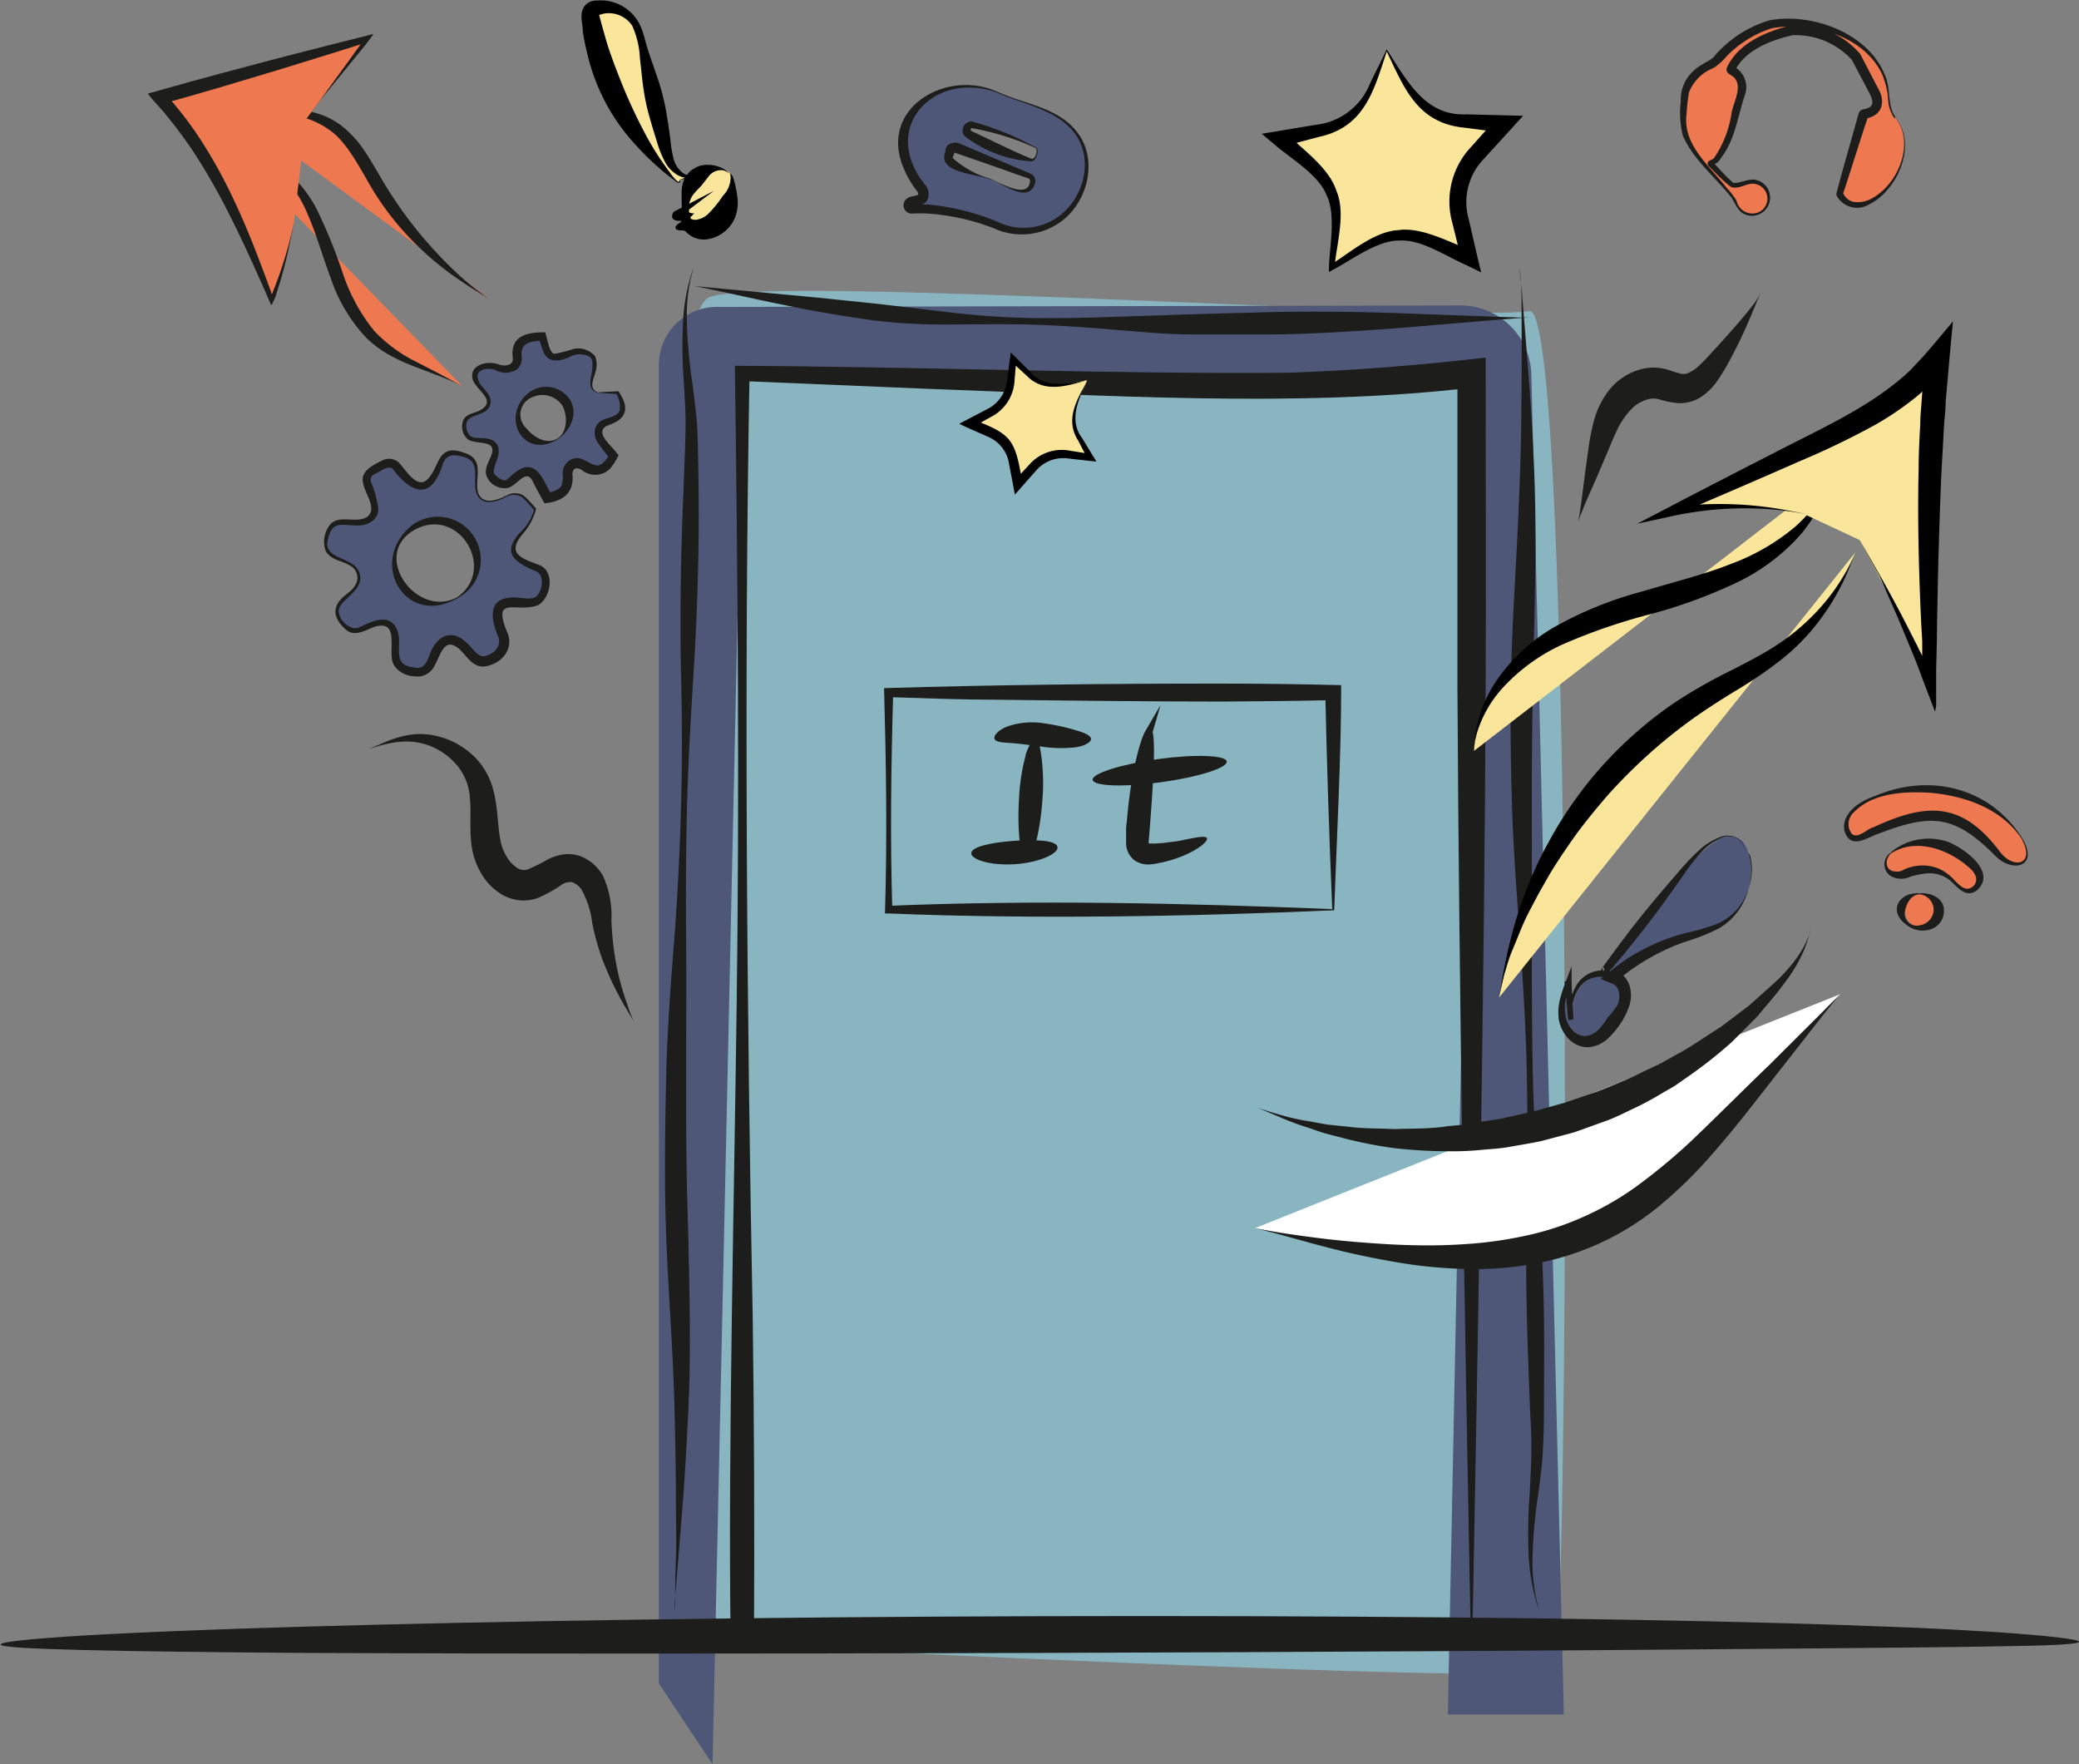 <svg id="Слой_1" data-name="Слой 1" xmlns="http://www.w3.org/2000/svg" viewBox="0 0 215.1 182.53"><rect x="0" y="0" width="215.1" height="182.53" fill="#808080" stroke="none"/><defs><style>.cls-1{fill:#88b5c0;}.cls-2{fill:#4e5778;}.cls-3{fill:#1d1d1b;}.cls-4{fill:#f9e69a;}.cls-5{fill:#ee7950;}.cls-6{fill:#fff;}</style></defs><path class="cls-1" d="M923.55,619.07S917.87,483.22,926,479.9c5.79-2.36,78.83,2.58,84.82,1.44,4.81-.92,4,138.87,2.64,140.59S923.55,619.07,923.55,619.07Z" transform="translate(-852.59 -449.16)"/><path class="cls-2" d="M920.76,623.31V486.91a6,6,0,0,1,6-6l76.92-.15a7.34,7.34,0,0,1,7.35,7.16l3.36,138.61h-12l2.77-137.64-75.71-1.09-3.14,143.88Z" transform="translate(-852.59 -449.16)"/><path class="cls-3" d="M1067.69,619c0,.27-3,.41-8.46.48-2.73.06-6,.09-9.92.13l-13.13.12c-19.45.17-46.33.34-76,.43s-56.58.09-76,0c-9.73-.07-17.61-.16-23.05-.3s-8.46-.3-8.47-.57,3-.59,8.44-.92,13.31-.65,23.05-.93c19.46-.56,46.35-1,76.06-1.08s56.6.17,76.07.7c4.87.13,9.27.29,13.14.44s7.19.35,9.91.52C1064.71,618.39,1067.7,618.76,1067.69,619Z" transform="translate(-852.59 -449.16)"/><path class="cls-3" d="M1009.82,476.82s0,.48.12,1.41.19,2.29.34,4,.31,3.91.51,6.41.36,5.34.5,8.5.2,6.62.16,10.34-.17,7.66-.25,11.81-.13,8.5-.12,13,0,9.2,0,14,0,9.5.1,14,.38,8.9.64,13.06.46,8.11.51,11.81,0,7.16,0,10.31c0,1.59-.06,3.08-.16,4.54s-.31,2.75-.47,4a50.74,50.74,0,0,0-.55,6.36,18.21,18.21,0,0,0,.35,4c.08.45.18.79.24,1l.09.35a13.2,13.2,0,0,1-.42-1.35,19.66,19.66,0,0,1-.64-4,50.65,50.65,0,0,1,.07-6.45c.06-1.26.15-2.59.18-4s0-2.89-.11-4.45c-.11-3.15-.26-6.59-.35-10.29s-.08-7.66,0-11.82.09-8.54,0-13.07-.37-9.21-.71-14-.7-9.49-.83-14-.19-8.92-.1-13.1.32-8.14.52-11.83.35-7.12.45-10.26.11-6,.13-8.49,0-4.65,0-6.41,0-3.13-.07-4.06Z" transform="translate(-852.59 -449.16)"/><path class="cls-3" d="M1004.94,618.31c-24,.56-51.56,1.05-75.55,1.12h-1.21v-1.23c-.27-18.79.39-46.11.63-65.2.29-21.32.12-44.58-.19-66,17.81.07,39.67.89,57.36.72,6.79-.24,13.59-.78,20.32-1.57,0,9,.05,25.41,0,34.38-.13,30.84-.79,66.78-1.37,97.74Zm-.19-.2c-.6-31-1.21-67-1.37-97.86,0-8.06,0-24.37,0-32.44l1.62,1.44c-18.2,2.15-38.45.78-56.77.12l-18.88-.79.79-.77c-.58,31.14-.28,66.53.33,97.8q.22,16.3.13,32.6L929.39,617l18.65.14c17.29.16,39.35.59,56.71,1Z" transform="translate(-852.59 -449.16)"/><path class="cls-3" d="M922.45,615.85s0-.49,0-1.42,0-2.29.07-4,0-3.92,0-6.42-.06-5.35-.13-8.49-.23-6.57-.45-10.26-.45-7.64-.52-11.82,0-8.57.1-13.11.46-9.23.83-14,.59-9.48.71-14,.1-8.9,0-13.06-.07-8.13,0-11.82.24-7.15.35-10.29c.06-1.57.11-3.08.11-4.45s-.12-2.74-.18-4a50.66,50.66,0,0,1-.07-6.45,19.54,19.54,0,0,1,.64-4,13.2,13.2,0,0,1,.42-1.35l-.09.35c-.06.23-.16.56-.24,1a18,18,0,0,0-.35,4,50.74,50.74,0,0,0,.55,6.36c.16,1.24.34,2.57.47,4s.13,2.95.16,4.53c.06,3.16.08,6.61,0,10.31s-.25,7.66-.51,11.82-.52,8.52-.64,13-.14,9.22-.1,14,0,9.5,0,14,0,8.87.12,13,.21,8.09.25,11.81,0,7.18-.16,10.33-.32,6-.5,8.51l-.51,6.4c-.15,1.76-.26,3.12-.34,4.05S922.45,615.85,922.45,615.85Z" transform="translate(-852.59 -449.16)"/><path class="cls-3" d="M1010.83,482l-.88.06-2.52.19-9.27.78c-3.91.3-8.57.65-13.75.73-2.6,0-5.32,0-8.15,0-1.41,0-2.85-.06-4.32-.16l-4.42-.36c-3-.26-5.9-.44-8.72-.51s-5.55,0-8.15,0a59.84,59.84,0,0,1-7.4-.39c-2.3-.3-4.42-.67-6.35-1-3.86-.73-7-1.43-9.1-1.89l-2.48-.52-.86-.18.88.09,2.51.24,9.25.86,6.36.66,7.26.86c2.56.3,5.28.53,8.1.59s5.73,0,8.73-.1l8.7-.29,8.11-.22c5.18-.1,9.85,0,13.77.15l9.29.34,2.53.08Z" transform="translate(-852.59 -449.16)"/><path class="cls-3" d="M990.56,543.33c-14.78.65-31,.94-46,.33h-.41c.25-7.77.12-15.54-.09-23.31,11.22-.34,23.74-.48,35-.47,4.09,0,8.19.06,12.29.16l0,.77c0,6.47-.49,16-.72,22.53Zm-.13-.12c-.28-6.45-.6-16.05-.72-22.41l.79.79c-3.83.09-7.66.12-11.49.15-6.65,0-16.24-.1-23-.19-3.83,0-7.66-.15-11.49-.27l.48-.48c-.21,7.49-.32,15-.09,22.47l-.39-.4c15.27-.63,30.48-.28,45.89.34Z" transform="translate(-852.59 -449.16)"/><path class="cls-3" d="M958.82,538c-.67,0-1-2.83-.8-6.23a21.13,21.13,0,0,1,.72-4.58l1.45.48c-.5.36-.6,1-.88,1.06s-.34,0-.5-.37a1.94,1.94,0,0,1,.05-1.55l1-2.24.46,2.72a21.41,21.41,0,0,1,.12,4.63C960.2,535.28,959.48,538,958.82,538Z" transform="translate(-852.59 -449.16)"/><path class="cls-3" d="M965.47,525.6c0,.32-.54.69-1.52.86a13.25,13.25,0,0,1-3.64-.07c-1.33-.17-2.42-.32-3.24-.37s-1.42-.09-1.57-.4.27-.86,1.25-1.28a7.76,7.76,0,0,1,3.85-.35,21.71,21.71,0,0,1,3.44.76C964.88,525,965.44,525.26,965.47,525.6Z" transform="translate(-852.59 -449.16)"/><path class="cls-3" d="M962,536.78c.14.65-1.79,1.6-4.35,1.78s-4.61-.48-4.57-1.14,2-1.09,4.39-1.27S961.9,536.12,962,536.78Z" transform="translate(-852.59 -449.16)"/><path class="cls-3" d="M977.46,535.87c.14.28-.75,1.13-2.57,1.87a12.15,12.15,0,0,1-1.51.5,7.88,7.88,0,0,1-.87.2,6.16,6.16,0,0,1-1,.15,2.44,2.44,0,0,1-1.66-.52,2.28,2.28,0,0,1-.75-1.67c0-.53,0-.8,0-1.16s0-.69.07-1c.35-4.54,1.27-8.32,1.93-9.46l1.56-2.67-.8,2.74c-.13.46-.27.64-.4.63s-.26-.19-.36-.65l.75.07c.29,1.28.07,5.08-.27,9.53q-.08,1-.15,1.89s0,.07.05.1a7,7,0,0,0,.74,0l.79-.06,1.42-.18C976.18,535.83,977.31,535.56,977.46,535.87Z" transform="translate(-852.59 -449.16)"/><path class="cls-3" d="M979.51,527.93c.11.66-2.92,1.62-6.77,2.15s-7,.42-7.1-.24,3-1.63,6.77-2.15S979.39,527.28,979.51,527.93Z" transform="translate(-852.59 -449.16)"/><path class="cls-4" d="M1005.1,526.84c.17-5,4-9.28,8.37-11.72s9.39-3.46,14.16-5,9.61-3.8,12.51-7.9a44.69,44.69,0,0,0,2.5-4.36" transform="translate(-852.59 -449.16)"/><path d="M1042.64,497.85s-.33.62-.85,1.78a18.92,18.92,0,0,1-2.78,4.69,20.83,20.83,0,0,1-6.51,5,52.06,52.06,0,0,1-9.31,3.42,59.93,59.93,0,0,0-9,3.12,19.22,19.22,0,0,0-6.15,4.49,12.24,12.24,0,0,0-2.61,4.54,8.51,8.51,0,0,0-.29,1.43l0,.51,0-.51a14.46,14.46,0,0,1,.15-1.47,12.27,12.27,0,0,1,.6-2.27,13.58,13.58,0,0,1,1.4-2.81,18.42,18.42,0,0,1,6-5.67,38.7,38.7,0,0,1,9.24-3.76c3.35-1,6.47-1.77,9.17-2.85a22.29,22.29,0,0,0,6.65-3.86,16.86,16.86,0,0,0,3.32-4.1C1042.3,498.46,1042.64,497.85,1042.64,497.85Z" transform="translate(-852.59 -449.16)"/><path class="cls-5" d="M877.36,461.07c3.29-.49,6.93-.75,9.68,1.12,2.12,1.45,3.29,3.9,4.61,6.11a35.37,35.37,0,0,0,11.64,11.82" transform="translate(-852.59 -449.16)"/><path class="cls-3" d="M903.29,480.12l-1.16-.7c-.75-.45-1.82-1.13-3.09-2.06a31.58,31.58,0,0,1-4.14-3.67,29.2,29.2,0,0,1-4.08-5.46c-1.2-2.07-2.22-4-3.69-5.28a8.81,8.81,0,0,0-4.77-1.94,20.21,20.21,0,0,0-3.66-.07c-.87.06-1.34.13-1.34.13l1.33-.23a23.91,23.91,0,0,1,3.71-.36,10.84,10.84,0,0,1,2.61.3,8.05,8.05,0,0,1,2.8,1.3,10.81,10.81,0,0,1,2.34,2.47c.67.95,1.26,2,1.85,3a43.13,43.13,0,0,0,7.39,9.41A26,26,0,0,0,903.29,480.12Z" transform="translate(-852.59 -449.16)"/><path class="cls-4" d="M1044.55,506.31a22.72,22.72,0,0,1-7.39,9.94,88.73,88.73,0,0,1-8.16,5,46.45,46.45,0,0,0-21.31,31.11" transform="translate(-852.59 -449.16)"/><path d="M1007.69,552.33s.16-.83.4-2.36c.16-.76.32-1.69.58-2.76s.57-2.3,1-3.62c.19-.67.46-1.35.73-2.07s.56-1.45.9-2.2.7-1.53,1.12-2.31.85-1.57,1.33-2.37a42.65,42.65,0,0,1,3.36-4.79,41.18,41.18,0,0,1,4.35-4.55,39.42,39.42,0,0,1,5-3.85,54,54,0,0,1,5.07-2.85c1.62-.82,3.13-1.6,4.47-2.44a22.42,22.42,0,0,0,3.48-2.67,21.41,21.41,0,0,0,4-5,17.42,17.42,0,0,0,.81-1.58l.24-.57-.22.58c-.14.38-.36.94-.67,1.65a23.67,23.67,0,0,1-3.47,5.62,21.68,21.68,0,0,1-3.31,3.23,43.1,43.1,0,0,1-4.36,3c-1.57.95-3.15,1.95-4.72,3.06a52.88,52.88,0,0,0-4.65,3.74,56.09,56.09,0,0,0-4.22,4.23c-1.26,1.47-2.45,2.91-3.49,4.37-.51.73-1,1.43-1.47,2.15s-.91,1.41-1.3,2.11-.79,1.36-1.12,2-.69,1.29-1,1.92c-.59,1.23-1,2.38-1.44,3.4s-.65,1.93-.89,2.66C1007.87,551.5,1007.69,552.33,1007.69,552.33Z" transform="translate(-852.59 -449.16)"/><path class="cls-4" d="M1039.33,502.38a36.54,36.54,0,0,0-14-.25l13.81-6.53c5.07-2.4,10.33-4.94,13.83-9.33-1.14,11.21-1,22.5-.75,33.75a148.86,148.86,0,0,0-7.24-15" transform="translate(-852.59 -449.16)"/><path d="M1045,505l2.1,3.7c.68,1.2,1.49,2.68,2.4,4.42.45.87.92,1.8,1.43,2.8l.17.34a.39.39,0,0,0,.06.13,2.26,2.26,0,0,1,.11.22,2.75,2.75,0,0,1,.2.42s0,.08,0,.07l0-.24,0-.49c0-.21,0-.42,0-.63,0-.59-.06-1.2-.09-1.81-.12-2.45-.22-5.06-.28-7.81s-.07-5.64,0-8.63c0-1.49.09-3,.17-4.56,0-.77.09-1.54.14-2.33l.07-.93h0s0,0,0,0l-.2.18c-.3.27-.61.52-.93.76a30.71,30.71,0,0,1-3.86,2.56,83.83,83.83,0,0,1-7.71,3.71c-4.93,2.17-9.39,4.08-13.18,5.69l-.29-.91a37.78,37.78,0,0,1,10.38,0c1.22.17,2.14.36,2.77.48l1,.21-1-.18c-.63-.1-1.57-.24-2.78-.33a35.56,35.56,0,0,0-10.2.74l-3.5.76,3.21-1.67c3.64-1.91,8-4.15,12.76-6.58,2.4-1.22,4.93-2.45,7.36-3.94a32.87,32.87,0,0,0,3.53-2.47c.28-.23.56-.46.83-.7l.22-.2a5.6,5.6,0,0,0,.43-.41l.84-.9c.56-.57,1.16-1.3,1.76-2l1.73-2.06c-.14,1.46-.29,3-.43,4.62l-.21,2.37-.12,1.39c0,.77-.1,1.54-.16,2.3-.08,1.52-.16,3-.25,4.49-.14,3-.23,5.82-.31,8.55s-.12,5.35-.17,7.79c0,1.57-.06,3.08-.09,4.54,0,.85,0,1.7,0,2.52,0,.4,0,.79,0,1.18a5.06,5.06,0,0,1-.12.61c-.5-1.31-1-2.59-1.46-3.83-.21-.56-.42-1.14-.6-1.58l-.45-1.09c-.42-1-.82-2-1.2-2.89-.77-1.8-1.46-3.33-2-4.57C1045.7,506.34,1045,505,1045,505Z" transform="translate(-852.59 -449.16)"/><path class="cls-5" d="M876.76,464.8c2.86,0,5.42,1.93,7,4.3s2.42,5.16,3.39,7.85,2.17,5.41,4.29,7.34c2.52,2.28,6,3.13,9,4.83" transform="translate(-852.59 -449.16)"/><path class="cls-3" d="M900.42,489.12s-.44-.25-1.27-.61-2.07-.81-3.6-1.4a19.73,19.73,0,0,1-2.46-1.11,11.13,11.13,0,0,1-2.57-1.86,16.73,16.73,0,0,1-3.7-6.17c-.88-2.36-1.51-4.61-2.35-6.53a13.06,13.06,0,0,0-3.07-4.57,7.83,7.83,0,0,0-3.25-1.87,5.57,5.57,0,0,0-1-.18l-.36,0h.36a6.07,6.07,0,0,1,1,.1,8.4,8.4,0,0,1,3.57,1.55,12.55,12.55,0,0,1,3.72,4.5,55,55,0,0,1,2.64,6.52,18.81,18.81,0,0,0,3.22,5.89,15.26,15.26,0,0,0,4.45,3.26c1.44.75,2.62,1.34,3.42,1.79Z" transform="translate(-852.59 -449.16)"/><path class="cls-5" d="M883,472.13a45.45,45.45,0,0,1-2.29,8.11c-3-7.46-6.13-15.09-11.59-21q10.77-3,21.5-6.06l-6.35,8.29" transform="translate(-852.59 -449.16)"/><path class="cls-3" d="M884.28,461.48l1.52-2.07,4-5.52a.47.47,0,0,0,.09-.12l0,0s-.06,0-.08,0l-.15.05-.33.11-2.4.75-5.31,1.64-5.87,1.76-3.12.91-1.59.45-.41.12c-.1,0-.34.1-.28.07h0l.33.38c.36.44.72.87,1.06,1.32.67.89,1.3,1.79,1.87,2.7a51.76,51.76,0,0,1,3,5.44c1.7,3.55,2.91,6.87,3.94,9.64l.09.25,0,.07a1,1,0,0,1,.06.18s0-.08.07-.12,0-.05.08-.22c.25-.61.47-1.2.66-1.75.39-1.11.68-2.08.9-2.87.43-1.6.58-2.5.58-2.5s-.14.9-.49,2.52c-.17.81-.4,1.8-.72,2.93-.16.57-.34,1.17-.55,1.81a5.24,5.24,0,0,1-.57,1.34c-.11-.25-.23-.5-.34-.76l-.29-.68c-1.2-2.69-2.62-5.92-4.43-9.35-.91-1.71-1.92-3.47-3.08-5.22-.58-.87-1.21-1.73-1.87-2.59-.33-.43-.68-.84-1-1.26l-.78-.88-.56-.63L868,459c0-.05-.12-.11-.11-.15l.2-.06,4.16-1.17,3.13-.85,5.92-1.57,5.38-1.38,2.44-.61,1.76-.45.23-.06.11,0s.09,0,0,0l-.27.37c-.17.24-.35.49-.56.75l-4.58,5.61Z" transform="translate(-852.59 -449.16)"/><path class="cls-6" d="M982.48,576.2c12,2.67,25.12,5.2,36-.42,5.71-2.95,10.13-7.84,14.42-12.63L1043,552" transform="translate(-852.59 -449.16)"/><path class="cls-3" d="M1043,552s-.66.75-1.78,2.16l-4.7,6c-2,2.53-4.28,5.59-7.16,8.83a46.59,46.59,0,0,1-4.91,4.78,28.14,28.14,0,0,1-13.55,6.2,34.16,34.16,0,0,1-6.89.46,47.75,47.75,0,0,1-6.14-.56c-1.9-.3-3.65-.65-5.23-1s-3-.73-4.23-1.06l-3.17-.87c-1.74-.48-2.71-.7-2.71-.7s1,.2,2.75.48c.89.14,2,.3,3.25.46s2.71.33,4.31.46,3.34.26,5.21.32,3.85.06,5.92-.08a41.23,41.23,0,0,0,6.36-.86,29.75,29.75,0,0,0,6.43-2.13,30.15,30.15,0,0,0,5.81-3.49,61,61,0,0,0,5-4.2c3-2.87,5.74-5.63,8.07-7.86L1041,554C1042.28,552.7,1043,552,1043,552Z" transform="translate(-852.59 -449.16)"/><path class="cls-3" d="M918.15,554.8l-1-1.68a32.65,32.65,0,0,1-2.29-4.86,26.42,26.42,0,0,1-1-3.61,9.2,9.2,0,0,0-1.12-3.48,2,2,0,0,0-1-.76,1.71,1.71,0,0,0-1.13.34,13.08,13.08,0,0,1-2.36,1.3,4.39,4.39,0,0,1-1.9.25,4.7,4.7,0,0,1-1.84-.6,6.16,6.16,0,0,1-2.27-2.43,7.11,7.11,0,0,1-.6-1.43,8.35,8.35,0,0,1-.29-1.44c-.19-1.81,0-3.34-.14-4.63a5.86,5.86,0,0,0-1.2-3.27,7,7,0,0,0-2.53-2,6.63,6.63,0,0,0-2.74-.63,9.73,9.73,0,0,0-2.21.27,16.34,16.34,0,0,0-1.86.54l1.79-.76a11.76,11.76,0,0,1,2.22-.69,7.3,7.3,0,0,1,3.2.1,8.11,8.11,0,0,1,3.54,1.88,7.31,7.31,0,0,1,1.47,1.84,8.19,8.19,0,0,1,.86,2.35c.35,1.62.34,3.22.6,4.59a5.47,5.47,0,0,0,.24.93,5.28,5.28,0,0,0,.4.83,3.41,3.41,0,0,0,1.13,1.21,1.28,1.28,0,0,0,1.11.13,17.82,17.82,0,0,0,2-1,5.22,5.22,0,0,1,1.55-.52,3.75,3.75,0,0,1,1.85.16,4.53,4.53,0,0,1,2.37,2.09,10,10,0,0,1,.85,4.6,31,31,0,0,0,.34,3.55,26.89,26.89,0,0,0,1.29,5.07A14.54,14.54,0,0,0,918.15,554.8Z" transform="translate(-852.59 -449.16)"/><path class="cls-3" d="M1034.86,479.26s-.22.42-.55,1.22-.82,2-1.47,3.4c-.33.71-.71,1.48-1.15,2.3a21.07,21.07,0,0,1-1.58,2.6,6.16,6.16,0,0,1-1.41,1.37,4,4,0,0,1-2.35.72,8.52,8.52,0,0,1-2-.37,2.22,2.22,0,0,0-1-.09,3.77,3.77,0,0,0-2,1.1,8.08,8.08,0,0,0-1.48,2.2c-.41.84-.75,1.73-1.11,2.57l-1,2.34c-.63,1.42-1.14,2.57-1.46,3.37a11.85,11.85,0,0,0-.47,1.26s.12-.46.25-1.32.29-2.1.48-3.65c.11-.76.22-1.61.35-2.51a23.92,23.92,0,0,1,.56-2.95,8.86,8.86,0,0,1,1.63-3.33,6.25,6.25,0,0,1,3.82-2.25,5.35,5.35,0,0,1,2.37.21,10.34,10.34,0,0,0,1.29.39,1.22,1.22,0,0,0,.74-.12,4.31,4.31,0,0,0,1-.67c.63-.58,1.3-1.35,1.91-2l1.68-1.87c1-1.15,1.81-2.13,2.32-2.82A11.71,11.71,0,0,0,1034.86,479.26Z" transform="translate(-852.59 -449.16)"/><path class="cls-4" d="M922.86,467.79l1.11-.33a2.39,2.39,0,0,1-1.86-1.25,7,7,0,0,1-.75-2.19q-1.17-5.19-2.32-10.37a7.54,7.54,0,0,0-.65-2,3.67,3.67,0,0,0-4.14-1.66.87.87,0,0,0-.37.19,1,1,0,0,0-.15.9,30.13,30.13,0,0,0,8.77,16.76c.11.11.28.22.41.14S922.93,467.83,922.86,467.79Z" transform="translate(-852.59 -449.16)"/><path d="M922.86,467.79a.15.15,0,0,1,.09.08c.08.07-.05.24-.22.19s-.56-.42-1-.73a28.37,28.37,0,0,1-3.32-3.12,20.79,20.79,0,0,1-5.09-9.64c-.17-.69-.32-1.41-.43-2.14,0-.37-.07-.74-.11-1.11a3.08,3.08,0,0,1,0-.8,1.5,1.5,0,0,1,.48-.93,1.53,1.53,0,0,1,.53-.3l.33-.07.24,0a4.12,4.12,0,0,1,.86,0,4.55,4.55,0,0,1,3.46,2.28,8,8,0,0,1,.65,1.8c.16.58.33,1.14.52,1.69.36,1.09.76,2.14,1.06,3.15a23,23,0,0,1,.66,2.9c.16.92.28,1.78.38,2.58a12.73,12.73,0,0,0,.34,2,2.63,2.63,0,0,0,.76,1.27,1.87,1.87,0,0,0,.9.47l.52.1-.49.1-1.14.23s.26-.09,1.08-.43l0,.2a2.11,2.11,0,0,1-1.17-.26,3.45,3.45,0,0,1-1.31-1.3,10.58,10.58,0,0,1-.86-2.11c-.24-.76-.5-1.59-.75-2.49a21.53,21.53,0,0,1-.64-2.91c-.16-1-.25-2.16-.39-3.3a9.25,9.25,0,0,0-.79-3.35,2.9,2.9,0,0,0-2.82-1.29,3.05,3.05,0,0,0-.54.14l-.08,0h0l.08.29.27,1c.2.67.36,1.32.57,1.95.4,1.26.87,2.44,1.31,3.57a55.63,55.63,0,0,0,2.73,5.85c.45.81.89,1.54,1.3,2.15s.79,1.14,1.11,1.56a4.18,4.18,0,0,0,.78.89c.11,0,.21,0,.16-.1S922.86,467.8,922.86,467.79Z" transform="translate(-852.59 -449.16)"/><path class="cls-4" d="M923.84,473c-.06-.28-.11-.58-.15-.87a1,1,0,0,1-.12-.16Z" transform="translate(-852.59 -449.16)"/><path d="M923.84,473s0,0-.19,0l-.27,0-.35,0c-.22,0-.5-.08-.53-.2a.37.37,0,0,1,0-.22,1.11,1.11,0,0,1,.33-.31l2.1-1.51-.83.93v0a1.09,1.09,0,0,0-.13.17.41.41,0,0,0,0,.12l.09.19c0,.06.06.11.23.14a2.46,2.46,0,0,1,.35.11c.11.08-.12.21-.24.31l-.43.27-.13.09s0,0-.15,0-.27-.06-.49-.11-.41-.11-.34-.23a1.36,1.36,0,0,1,.3-.23c.14-.09.2-.16.16-.22l.08.19s-.08,0-.14,0l-.25,0h0l1.27-.58a.88.88,0,0,1,.44.11c.07.05.14.1.16.16s-.19.3-.36.45l-.29.21-.21.16C923.87,473,923.86,473,923.84,473Z" transform="translate(-852.59 -449.16)"/><path class="cls-4" d="M928.1,467.06a1.59,1.59,0,0,0-1.08-.5,3.29,3.29,0,0,0-3.14,2.31,6.73,6.73,0,0,0-.19,3.28,1.91,1.91,0,0,0,1.28.68,2.76,2.76,0,0,0,2.36-1.22,6.41,6.41,0,0,0,1-2.56A2.26,2.26,0,0,0,928.1,467.06Z" transform="translate(-852.59 -449.16)"/><path d="M928.1,467.06a1.29,1.29,0,0,1,.39.6,11.42,11.42,0,0,1,.41,2.08,4.11,4.11,0,0,1-.13,1.52,3.54,3.54,0,0,1-1,1.67,3.64,3.64,0,0,1-2.13,1,2.52,2.52,0,0,1-1.33-.24,2.49,2.49,0,0,1-1-.87,1.39,1.39,0,0,1-.16-.3l-.07-.21a.28.28,0,0,1,0-.24c0-.19,0-.23,0-.32l0-.24c0-.32.05-.63.05-.93,0-.61-.05-1.23,0-1.86a2.86,2.86,0,0,1,.72-1.69,2.64,2.64,0,0,1,1.44-.78,3.51,3.51,0,0,1,2.17.38,1.62,1.62,0,0,1,.44.31c.09.09.12.14.11.15a1.39,1.39,0,0,0-.6-.31,1.6,1.6,0,0,0-1.54.68l-.64.81c-.22.28-.52.54-.82.9a2.31,2.31,0,0,0-.55,1.43,2.67,2.67,0,0,0,.11.83,1.29,1.29,0,0,0,.06.21c0,.07.07.17,0,.14h0l.12.05a1.09,1.09,0,0,0,.58.05,3.52,3.52,0,0,0,.43-.13,2.27,2.27,0,0,0,.79-.55,12,12,0,0,0,1.43-1.78,2.72,2.72,0,0,0,.79-1.69A1.38,1.38,0,0,0,928.1,467.06Z" transform="translate(-852.59 -449.16)"/><path class="cls-4" d="M923.57,472l-.27-1A1.48,1.48,0,0,0,923.57,472Z" transform="translate(-852.59 -449.16)"/><path d="M923.57,472l-.2,0-.27,0a1.63,1.63,0,0,1-.38,0c-.24,0-.56-.15-.59-.39a.74.74,0,0,1,.07-.37c0-.13.22-.25.42-.34h0l3.83-2-2.54,1.92c-.15.11-.26.21-.23.27s.22.08.37.11.28.05.27.11a.66.66,0,0,1-.16.2l-.25.19-.21.16-.16.12s-.05,0-.2,0a2.6,2.6,0,0,1-.26,0l-.32,0a.49.49,0,0,1-.23-.1c0-.05.05-.13.17-.23s.3-.21.27-.27-.15-.1-.33-.13l1.29-.09h0a2.49,2.49,0,0,0,.42.08l.11,0a4.57,4.57,0,0,0-.4.24,2.75,2.75,0,0,0-.26.22l-.17.19A1.35,1.35,0,0,0,923.57,472Z" transform="translate(-852.59 -449.16)"/><path class="cls-2" d="M1033.44,537.24a2.36,2.36,0,0,0-.86-1.27,2.43,2.43,0,0,0-2.53.25,12.91,12.91,0,0,0-3.27,3.28l-8.09,10.34.41-.43-.13.62a2.9,2.9,0,0,0-2.4.64,4.75,4.75,0,0,0-1.27,4.05l-.29-4a8.25,8.25,0,0,0-.65,3.77,2.8,2.8,0,0,0,2.5,2.51,3.8,3.8,0,0,0,2.75-2c.84-1.19,1.58-2.8.81-4a2,2,0,0,0-1-.8,21.44,21.44,0,0,1,7.43-4,18.26,18.26,0,0,0,3.76-1.33A6.54,6.54,0,0,0,1033.44,537.24Z" transform="translate(-852.59 -449.16)"/><path class="cls-3" d="M1033.44,537.24l.12.39a6.74,6.74,0,0,1,.2,1.14,7.17,7.17,0,0,1-1.07,4.23,6.48,6.48,0,0,1-2.28,2.22,21.06,21.06,0,0,1-3.44,1.36,22.22,22.22,0,0,0-3.66,1.66,21.18,21.18,0,0,0-1.82,1.15c-.29.2-.64.45-.86.63,0,0-.1.07-.07.08l0,0h0l0,0,.1.1a2.94,2.94,0,0,1,.55,1,3.46,3.46,0,0,1-.09,2.12,7.1,7.1,0,0,1-.89,1.76,8.26,8.26,0,0,1-1.29,1.52,3.31,3.31,0,0,1-2.06.9,2.76,2.76,0,0,1-2.11-1,3.75,3.75,0,0,1-.92-2,5.76,5.76,0,0,1,.18-2.12,16.68,16.68,0,0,1,.63-1.85l.53-1.4,0,1.48c.05,1.39.11,2.73.19,4l-.41,0a5.73,5.73,0,0,1,.74-3.55,3.18,3.18,0,0,1,1.37-1.22,3.35,3.35,0,0,1,.87-.26,3.22,3.22,0,0,1,.62,0s0,0,0,0l0-.09,0-.2v0h0l-.17-.05h0v.05l0,.09.07.38c-.05,0-.09-.07-.13-.09l-.11-.15c.47-.75.61-.87.86-1.23l.69-.94,1.35-1.8c.9-1.16,1.78-2.25,2.62-3.26s1.65-1.94,2.4-2.81a24.63,24.63,0,0,1,2.18-2.31,6.61,6.61,0,0,1,2.17-1.39,2.07,2.07,0,0,1,1.86.1,2,2,0,0,1,.72.92c.1.25.14.38.14.38s-.06-.13-.16-.37a2.13,2.13,0,0,0-.73-.9,2,2,0,0,0-1.79,0,6,6,0,0,0-2,1.49,20.55,20.55,0,0,0-1.9,2.48l-2.15,3c-.78,1.06-1.63,2.17-2.54,3.32l-1.41,1.75-.75.89c-.24.25-.58.75-.6.63s0,0,0,0,0,0,0,0l-.06.2-.07.31-.11.37a3.09,3.09,0,0,0-1.06-.12,2.74,2.74,0,0,0-.74.17,2.56,2.56,0,0,0-1.2,1,4.88,4.88,0,0,0-.7,3.27l-.41,0c-.11-1.31-.23-2.64-.38-4l.59.08a15.5,15.5,0,0,0-.47,1.81,5.06,5.06,0,0,0,0,1.82,2.91,2.91,0,0,0,.78,1.43,1.69,1.69,0,0,0,1.3.53,2.17,2.17,0,0,0,1.29-.64,7.54,7.54,0,0,0,1-1.31A6.47,6.47,0,0,0,1020,553a2.36,2.36,0,0,0,.06-1.33,1.7,1.7,0,0,0-.27-.5l0,0a1,1,0,0,0-.15-.11,1.5,1.5,0,0,0-.42-.21l-1-.4c.2-.2.53-.45.81-.68l.84-.67c.38-.29.66-.48,1-.71a19.9,19.9,0,0,1,2-1.15,20.48,20.48,0,0,1,3.94-1.51,23.19,23.19,0,0,0,3.45-1,5.78,5.78,0,0,0,2.33-1.84,6.4,6.4,0,0,0,1.25-4.07,6.66,6.66,0,0,0-.17-1.14C1033.47,537.38,1033.44,537.24,1033.44,537.24Z" transform="translate(-852.59 -449.16)"/><path class="cls-4" d="M996.06,454.38l-1.64,4a7.23,7.23,0,0,1-5.14,4.28l-4.2.89,3.27,2.79a7.2,7.2,0,0,1,2.48,6.21l-.45,4.27,3.66-2.24a7.19,7.19,0,0,1,6.68-.44l3.92,1.74-1-4.18a7.2,7.2,0,0,1,1.64-6.48l2.87-3.19-4.28-.34a7.19,7.19,0,0,1-5.66-3.56Z" transform="translate(-852.59 -449.16)"/><path d="M996.07,454.47c-1.34,4.07-2.29,7.84-7.05,8.86l-3.77,1s.36-1.42.36-1.42c1.72,1.68,4.5,3.61,5.25,6,1,2.32,0,5.56-.2,7.92a4.78,4.78,0,0,1-.42-.26c2-1.26,4.53-3.46,7-3.6,2.47-.37,5.44,1.32,7.68,2.14,0,0-1.13.94-1.12.94l-.93-3.77a8.23,8.23,0,0,1,2-8l2.58-2.9s.6,1.51.61,1.5l-3.86-.5c-4.92-.44-6.28-4-8.15-7.93Zm0-.18c2.05,3.11,3.9,6.91,8.27,6.7l5.83.15-1.33,1.47s-2.63,2.87-2.62,2.88a6.42,6.42,0,0,0-1.66,6.39c.26,1.12,1,4.38,1.28,5.46l-1.53-.75c-2-.86-4.73-2.72-6.94-2.54-2.21-.06-4.94,2-6.83,3l-.45.25,0-.52c.07-2.16.75-5.47-.26-7.45-.79-2.06-3.69-3.77-5.3-5.16L983.13,463l5.62-.93a6.84,6.84,0,0,0,5.58-4.25c.59-1.25,1.21-2.42,1.73-3.55Z" transform="translate(-852.59 -449.16)"/><path class="cls-4" d="M965.09,488.48l-2.35.5a4,4,0,0,1-3.59-1l-1.74-1.65-.26,2.39a4,4,0,0,1-2.08,3.1L953,492.93l2.19,1a4,4,0,0,1,2.3,2.94l.44,2.36,1.61-1.78a4,4,0,0,1,3.51-1.28l2.38.31-1.2-2.08a4,4,0,0,1-.14-3.73Z" transform="translate(-852.59 -449.16)"/><path d="M965.09,488.48c-2.17.63-4.51,1.39-6.3-.48l-1.61-1.46.56-.21-.18,2.17a4.49,4.49,0,0,1-2.47,3.81l-1.9,1.05,0-.88c1.24.6,3.05,1.12,3.9,2.3s1,3,1.31,4.34l-.85-.24,1.48-1.59a4.48,4.48,0,0,1,4.29-1.5l2.14.34-.33.5-1-1.91c-1.39-2.19-.09-4.27,1-6.24Zm0,0c-.83,1.83-2,4.09-.54,6l1.13,1.86.35.57-.69-.07-2.16-.24a3.71,3.71,0,0,0-3.49,1.36c-.44.48-1.67,1.89-2.1,2.37-.11-.62-.46-2.47-.59-3.12a3.57,3.57,0,0,0-.74-1.76,3.67,3.67,0,0,0-1.53-1.14c-.59-.28-2.31-1-2.89-1.31l2.8-1.47a3.74,3.74,0,0,0,2.15-3.07l.29-2.16.09-.68,2,2c1.48,1.81,4,1.25,5.92.88Z" transform="translate(-852.59 -449.16)"/><path class="cls-2" d="M955.66,458.66l5.22,2a6.43,6.43,0,0,1,3.55,3.15,6,6,0,0,1,.21,4.72,6.51,6.51,0,0,1-8.35,4.19c-3.06-1.12-6.06-2.13-9.37-1.89h-.07a.37.37,0,0,1-.05-.7c.62-.26,1.65-.08,1.21-1.31-.65-.78-4.84-6.31,1.16-9.87a2.54,2.54,0,0,1,.78-.38A8.37,8.37,0,0,1,955.66,458.66Zm-.75,9c1.24.49,4.38,2.49,4.49.21a.57.57,0,0,0-.35-.48q-3.7-1.51-7.46-2.9a.88.88,0,0,0-.56.06c-.22.07-.08.34-.21.54C950,466.28,953.71,467.18,954.91,467.64Zm4.87-3.2a29.33,29.33,0,0,0-6.62-2.37c-.41-.09-.7.72-.34.94a23.31,23.31,0,0,0,6.54,2.72C959.77,465.79,960.15,464.64,959.78,464.44Z" transform="translate(-852.59 -449.16)"/><path class="cls-3" d="M955.68,458.61c2.87,1.34,6.5,1.63,8.48,4.39s1,6.88-1.6,8.94a6.91,6.91,0,0,1-7.14.84,23.22,23.22,0,0,0-6.9-1.53,14,14,0,0,0-1.45,0,.94.94,0,0,1-.57-.1.88.88,0,0,1-.28-1.24c.33-.48.92-.41,1.33-.59.1-.06,0,0,.05,0a1.08,1.08,0,0,0-.08-.35l.09.15a10.35,10.35,0,0,1-1.55-2.62c-2.55-6.12,4.35-10.19,9.62-7.89Zm0,.09c-6.69-2.28-12.19,3.89-7.23,9.76a1.64,1.64,0,0,1,.21,1,1.06,1.06,0,0,1-.66.85,3.05,3.05,0,0,1-.67.19c-.18,0-.38.13-.23,0s0-.09-.07-.18.17,0,.33,0c.41,0,.83,0,1.24,0a24.52,24.52,0,0,1,7.12,1.75,6.18,6.18,0,0,0,6.51-.6c2.42-1.84,3.5-5.61,1.71-8.29s-5.45-3.19-8.26-4.47Z" transform="translate(-852.59 -449.16)"/><path class="cls-3" d="M954.92,467.6c1,.39,4.19,2.33,4.24.22,0-.21-.39-.26-.56-.34l-1.21-.42c-1.71-.62-4.26-1.49-6-2.1a1,1,0,0,0-.21.05c-.09,0,.1,0,.14-.13s0-.07,0,.11a1.24,1.24,0,0,1-.15.4s0,0,0,.13a10.24,10.24,0,0,0,3.67,2.08Zm0,.09c-1.4-.58-5.42-.65-4.51-2.85a.92.92,0,0,1,.12-.52.86.86,0,0,1,.41-.3,1.31,1.31,0,0,1,.73-.08,5.85,5.85,0,0,1,.67.27l3,1.27,3.83,1.63a.82.82,0,0,1,.49,1.06c-.68,2.14-3.42-.1-4.69-.48Z" transform="translate(-852.59 -449.16)"/><path class="cls-3" d="M959.76,464.48a27.18,27.18,0,0,0-6.67-2.07h0s-.1.19-.07.27-.09-.08.15.07c2.06.95,4.08,2,6.18,2.85.36,0,.67-.87.39-1.12Zm0-.08c.34.27.16.74,0,1.07-.09.15-.2.38-.51.38a12.53,12.53,0,0,1-6.85-2.61.92.92,0,0,1,.75-1.51,30.08,30.08,0,0,1,6.58,2.67Z" transform="translate(-852.59 -449.16)"/><path class="cls-2" d="M914.56,489.79c-1.14-.44-.75-1.2-.54-2,.14-.59.2-1.54-.13-1.82a2.33,2.33,0,0,0-2-.37c-2.33.87-2.51.83-3.15-1.62-1.38.16-2.81.05-2.6,2.27.07.83-.84,1.42-2,1a2.33,2.33,0,0,0-2,.09c-.74.64-.4,1.4.3,2.12,1.15,1.2.92,2-.64,2.59-.76.26-1.29.48-1.15,1.48s.67,1.2,1.58,1.24c1.6.07,2,.69,1.35,2.16-.36.85-.59,1.48.39,2.12s1.39.17,2-.41c1.06-1,1.81-.79,2.38.52.25.54.58,1.05.88,1.57,1.33-.21,2.22-.67,2.09-2.35a1,1,0,0,1,1.72-1c1.56,1,2.33.24,3-1-.35-.42-.71-.84-1.05-1.27-.79-1-.64-1.9.51-2.23,2-.58,1.72-1.65,1-3Zm-4.29,4.76a2.7,2.7,0,0,1-3.66-.9,2.53,2.53,0,0,1,.85-3.63,2.69,2.69,0,0,1,3.7.81A3,3,0,0,1,910.27,494.55Z" transform="translate(-852.59 -449.16)"/><path class="cls-3" d="M914.55,489.84c-1.32-.32-.81-1.54-.68-2.43,0-.64.16-1.26-.53-1.46a2.11,2.11,0,0,0-1.77.12c-1,.46-2.34.76-2.8-.65a10.65,10.65,0,0,1-.43-1.36l.45.32c-1.29.12-2.39.14-2.22,1.72a1.43,1.43,0,0,1-.48,1.25,2.12,2.12,0,0,1-2.27.08c-.69-.24-2-.14-1.8.87s1.56,1.54,1.3,2.68-1.92,1-2.4,1.73a1.44,1.44,0,0,0,.38,1.59c.48.28,1.2.08,1.93.29a1.25,1.25,0,0,1,.91.81,2.12,2.12,0,0,1-.08,1.16c-.22.69-.54,1.31-.31,1.64s.93.78,1.22.61.8-.8,1.56-1.17c1.81-.8,2.42,1.69,3.18,2.76l-.53-.25c.79-.14,1.42-.38,1.56-.92a3.17,3.17,0,0,0,.07-1.07,1.57,1.57,0,0,1,.93-1.49c1.06-.45,1.71.53,2.56.63.51.09,1-.51,1.39-1.21l0,.5a20.91,20.91,0,0,1-1.32-1.74,1.84,1.84,0,0,1-.22-1.3,1.48,1.48,0,0,1,.93-1c.66-.24,1.29-.3,1.62-.89a2.48,2.48,0,0,0-.39-1.82l.14.08-2-.12Zm0-.1,1.94-.1h.08c1.27,1.81.79,2.95-1.18,3.56-1.35.73.51,2.08,1,2.82l.2.22a5.85,5.85,0,0,1-.9,1.42,2.16,2.16,0,0,1-2.88.14c-.52-.33-.93-.25-1,.37.22,2-1,2.88-2.9,3.06-.36-.7-.8-1.45-1.13-2.12-.7-1.66-1.6.23-2.62.52a2,2,0,0,1-2.16-1.07c-.4-.81.14-1.53.38-2.2.77-1.81-1.44-1.13-2.37-1.74a1.76,1.76,0,0,1-.45-2.07c.42-.67,1.22-.63,1.8-1,1.63-1-.49-2-.86-3.12-.42-1.56,1.56-2,2.7-1.57.57.23,1.56.13,1.44-.68-.26-2.15,1.28-2.61,3-2.64l.36,0c.24.74.46,2.36,1.05,2.21a14.6,14.6,0,0,0,1.93-.51,2.34,2.34,0,0,1,2.19.78,2.46,2.46,0,0,1,.06,1.51c-.19.84-.83,1.83.27,2.27Z" transform="translate(-852.59 -449.16)"/><path class="cls-3" d="M910.3,494.6c-3.61,2.2-6-2.4-3-4.81a2.94,2.94,0,0,1,4.28.75c.89,1.51-.05,3.24-1.31,4.06Zm0-.09c1.06-.71,1-2.48.46-3.4a2.48,2.48,0,0,0-3.09-.86,1.93,1.93,0,0,0-.66,3.18c.73.9,2.11,1.82,3.29,1.08Z" transform="translate(-852.59 -449.16)"/><path class="cls-2" d="M904.88,500.53c-2.24,1.15-3.26.39-3-2.12.13-1.42-.33-2-1.69-2.29s-1.84.34-2.26,1.43c-.89,2.34-2.19,2.49-3.81.5a2.69,2.69,0,0,1-.2-.27c-.83-1.29-1.68-.52-2.56-.06s-1,1.15-.56,2.07c1.19,2.69.52,3.63-2.39,3.4a1.54,1.54,0,0,0-1.94,1.25c-.51,1.58.06,2.16,1.47,2.66,2.16.77,2.38,2.27.63,3.7-.91.74-1.53,1.37-.68,2.62s1.49,1.2,2.65.6c2-1,3.12-.27,2.94,2-.11,1.42.14,2.42,1.72,2.65a1.68,1.68,0,0,0,2.15-1.27c1-2.47,2.1-2.65,3.77-.69.73.86,1.36,1.28,2.54.56a1.83,1.83,0,0,0,.85-2.63c-1-2.55-.45-3.34,2.2-3.09a1.75,1.75,0,0,0,2.24-1.55c.35-1.39-.21-1.9-1.39-2.33-2.31-.83-2.43-2-.63-3.75a7.2,7.2,0,0,0,1-2C907.09,501,906.64,499.63,904.88,500.53ZM899.94,511a4.37,4.37,0,0,1-6-1.53,4.29,4.29,0,0,1,7.39-4.36A4.31,4.31,0,0,1,899.94,511Z" transform="translate(-852.59 -449.16)"/><path class="cls-3" d="M904.9,500.58c-1.36.76-3,.89-3.14-1.08-.09-1.38.39-2.77-1.42-3.12-.84-.25-1.62-.16-1.93.77-1.11,3.63-3.09,3.3-5.19.51-.46-.4-1.2.23-1.69.45s-.66.45-.56.9a11,11,0,0,1,.74,2.65c.14,1.27-1.1,1.91-2.17,1.86-1.66,0-2.54-.51-3,1.34-.7,2.28,2.7,1.8,3.24,3.58.52,1.55-1.39,2.46-2,3.43s.89,2.68,2,2.19c1.26-.61,3.19-1.59,3.92.34.35.9.05,1.88.23,2.74s.91,1,1.68,1.1,1.1-.43,1.43-1.34c.67-1.87,2.19-2.81,3.79-1.27.61.48,1.06,1.4,1.77,1.43,1-.15,2-1,1.49-2.15-.63-1.47-1.1-3.72,1.2-3.91.84-.14,1.82.23,2.56,0s1.24-2.28.23-2.72-3.3-1.31-2.41-3a4.24,4.24,0,0,1,.85-1.14,5.18,5.18,0,0,0,1.34-2.28l0,.11a9.75,9.75,0,0,0-1.25-1.37,1.6,1.6,0,0,0-1.71,0Zm0-.09a1.75,1.75,0,0,1,1.84-.08,11.06,11.06,0,0,1,1.3,1.36l0,.05,0,.06a6.28,6.28,0,0,1-1.28,2.42c-1.88,2.16-.2,2.61,1.66,3.33,1.61.66,1.19,3.38-.17,4.14-2.23.84-4.77-1.11-3.19,2.79.8,1.75-.65,3.39-2.45,3.56-1.62,0-2-2-3.36-2.27-1.06-.11-1.32,2-2.1,2.74a1.94,1.94,0,0,1-1.62.54c-1,0-2.28-.69-2.39-1.82-.21-1.51.6-4.11-1.93-3.26-.8.32-1.94,1-2.79.28s-1.44-1.66-.94-2.63,1.4-1.17,1.86-2a1.42,1.42,0,0,0-.64-2.08c-.7-.46-1.78-.48-2.39-1.4a2.85,2.85,0,0,1,.45-2.81c1-1.08,2.78,0,3.9-.84.93-.91-.31-2.31-.5-3.42-.3-1.28,1-1.84,1.91-2.32a1.56,1.56,0,0,1,1.74.13c.7.71,1.68,2.5,2.74,2,1.58-1.08,1.08-4,3.93-3,2,.57,1.48,1.93,1.48,3.51.06,1.9,1.64,1.68,2.92,1Z" transform="translate(-852.59 -449.16)"/><path class="cls-3" d="M900,511c-5.56,3.25-9.47-3.87-4.69-7.57A4.46,4.46,0,1,1,900,511Zm-.05-.09c4-2.88.17-9.33-4.35-7-4.82,2.56.13,9.4,4.35,7Z" transform="translate(-852.59 -449.16)"/><path class="cls-5" d="M1048.62,461.33a2.58,2.58,0,0,1-.55-1.58,7.54,7.54,0,0,0-1.92-4.85c-1.91-2.18-4.69-2.88-7.14-3.33a6.11,6.11,0,0,0-1.81-.06l-1.4.19a11.33,11.33,0,0,0-5.38,3.51,3.08,3.08,0,0,1-.77.63c-1.54.78-2.66,1.74-2.78,3.38-.11,1.49-.35,3.21.3,4.47,1,1.89,2.66,3.45,4,5.16a5.27,5.27,0,0,1,.93,1.22,1.8,1.8,0,0,0,2.3,1.26,1.71,1.71,0,0,0,1-2.31,1.85,1.85,0,0,0-2.51-.85c-.39.14-1,.3-1.25.12a27.24,27.24,0,0,1-2.16-2.14.09.09,0,0,1,0-.15.9.9,0,0,0,.61-.4,12.71,12.71,0,0,0,1.18-2.09c.47-1.29.7-2.68,1.13-4s.55-2.32-.81-3.07a.09.09,0,0,1,0-.12c.71-1.54,2-2.51,4.7-3.6l1.57-.4a8,8,0,0,1,6.67,2.75c.64,1.2,1.3,2.39,1.89,3.61s.4,2-1,2.29a.1.1,0,0,0-.08.07c-.74,2.44-1.47,4.88-2.21,7.32-.08.28-.16.57-.25.85v.07a1.89,1.89,0,0,0,2.32,1C1048.66,469.64,1051,463.67,1048.62,461.33Z" transform="translate(-852.59 -449.16)"/><path class="cls-3" d="M1048.58,461.37a3.8,3.8,0,0,1-.65-2.19,8.76,8.76,0,0,0-.55-2.2c-1.83-4.13-7.36-5.66-11.5-4.89a11.4,11.4,0,0,0-4.64,2.88,6,6,0,0,1-1.37,1.23,4.43,4.43,0,0,0-2.53,2.51,19,19,0,0,0-.25,2.2c-.44,3.19,2.31,5.34,4.1,7.63a8.15,8.15,0,0,1,1.07,1.39,1.68,1.68,0,0,0,2,1.28,1.54,1.54,0,0,0,0-3c-.9-.24-1.68.61-2.59.29a14.62,14.62,0,0,1-1.54-1.4l-.6-.61c-.1-.12-.24-.18-.26-.38,0-.47.54-.33.7-.66a11.15,11.15,0,0,0,1.74-4.39c.14-1.24,1.29-2.94.25-3.92-.28-.27-.85-.39-.72-.92a3.23,3.23,0,0,1,.2-.42c1.26-2.29,4-3.4,6.39-4a8.46,8.46,0,0,1,7.16,2.88.27.27,0,0,1,.09.12l1.84,3.53c.83,1.46.34,2.85-1.36,3.1a.4.4,0,0,0,.29-.25l0,.08-.15.47c0-.12-2.55,8-2.42,7.42v.07l0-.11a1.52,1.52,0,0,0,1.06.93,2.93,2.93,0,0,0,1.56-.18c2.92-1.26,5-5.85,2.76-8.53Zm.07-.07c2.39,2.72.29,7.55-2.66,9a2.41,2.41,0,0,1-3.4-.94,1.24,1.24,0,0,0,0-.18c.67-2.59,1.43-5.14,2.14-7.71.1-.28.15-.79.44-.93a1.62,1.62,0,0,1,.43-.12c.86-.21.86-.73.41-1.62l-1.85-3.5.1.13a7.91,7.91,0,0,0-6.18-2.63c-2.08.47-4.7,1.42-5.85,3.42l-.14.26v0a.39.39,0,0,0,0-.32.3.3,0,0,0-.13-.13,2.42,2.42,0,0,1,1.15,3c-.75,2.21-1,4.63-2.48,6.49a1.37,1.37,0,0,1-.94.73.18.18,0,0,0,.14-.2.22.22,0,0,0,0-.1l0,0c.48.51,1,1.08,1.47,1.56l.41.38c.18.16.18.19.35.19.72,0,1.51-.5,2.28-.29a1.88,1.88,0,1,1-1.19,3.56c-.8-.32-1-1.17-1.45-1.79-1.67-2.11-3.89-3.84-5-6.37a9.82,9.82,0,0,1-.21-3.54,4,4,0,0,1,1.48-3.3c.57-.52,1.31-.78,1.89-1.25a11.94,11.94,0,0,1,5.81-3.84c4.36-.8,10.13,1.27,11.9,5.58.68,1.37.27,3.26,1.1,4.39Z" transform="translate(-852.59 -449.16)"/><path class="cls-5" d="M1061.84,536c-3.39-5.24-10.39-6.49-16-4.06-2.09.91-2.41,2.5-2.18,3.1.65,1.64,1.79.47,2.84.08a21.42,21.42,0,0,1,5.6-1.62c3.3-.24,5.38,2.07,7.47,4.27.47.49,1.78,1.07,2.41.53S1062.21,536.57,1061.84,536Z" transform="translate(-852.59 -449.16)"/><path class="cls-3" d="M1061.8,536c-2.08-3.19-5.93-4.52-9.56-4.83-2.6-.15-5.87,0-7.82,2a1.65,1.65,0,0,0-.23,2.26c.64.55,1.5-.49,2.24-.69,5.5-2.55,9.12-2.66,13,2.43,1.42,2,3.77,1.48,2.37-1.13Zm.08,0c1.65,2.86-1.12,3.53-2.92,1.63-4.33-4.35-6.74-4.25-12.26-2.13-1.19.48-2.71,1.5-3.29-.42-.29-1.9,1.71-3.09,3.23-3.59,5.66-2.41,12-.82,15.24,4.51Z" transform="translate(-852.59 -449.16)"/><path class="cls-5" d="M1048.29,537.34a1.73,1.73,0,0,0-.52.73,1.09,1.09,0,0,0,.69,1.5,1.77,1.77,0,0,0,1.06,0c2.09-.85,3.92-.75,5.43,1,.67.75,1.22.86,1.74.61a1.38,1.38,0,0,0,.41-2.12C1054.72,536.23,1051,535.43,1048.29,537.34Z" transform="translate(-852.59 -449.16)"/><path class="cls-3" d="M1048.32,537.38c-.79.62-.73,1.94.44,1.94a1.2,1.2,0,0,0,.57-.07,4.52,4.52,0,0,1,3.88-.22,5.08,5.08,0,0,1,1.31.9c.62.59,1.39,1.68,2.24.9.68-.71.06-1.53-.54-2-2.07-1.81-5.38-3-7.9-1.43Zm-.06-.08a6.12,6.12,0,0,1,6-1c1.67.71,5,3.13,2.83,5-1.17.81-2-.42-2.78-1.09a3.44,3.44,0,0,0-2.66-.66,9.56,9.56,0,0,0-1.37.29,2.26,2.26,0,0,1-1.65.13,1.44,1.44,0,0,1-.37-2.63Z" transform="translate(-852.59 -449.16)"/><path class="cls-5" d="M1051.23,541.63a1.77,1.77,0,1,0,2,1.76A1.87,1.87,0,0,0,1051.23,541.63Z" transform="translate(-852.59 -449.16)"/><path class="cls-3" d="M1051.23,541.68c-.93,0-1.4,1-1.54,1.71a1.25,1.25,0,0,0,1.54,1.49,1.68,1.68,0,0,0,1.42-1.49,1.62,1.62,0,0,0-1.42-1.71Zm0-.1c1.08-.1,2.5.45,2.49,1.81-.06,2.11-2.55,2.6-3.94,1.4-1.89-1.41-.68-3.39,1.45-3.21Z" transform="translate(-852.59 -449.16)"/><path class="cls-3" d="M1039.92,545s0,.22-.12.65a9.86,9.86,0,0,1-.58,1.85,14.9,14.9,0,0,1-1.51,2.68,35.4,35.4,0,0,1-2.53,3.2l-.74.9-.86.87-1.83,1.83a46.44,46.44,0,0,1-4.5,3.55l-1.26.88c-.43.29-.9.53-1.36.8a32.35,32.35,0,0,1-2.85,1.55c-1,.46-2,1-3.08,1.38s-2.16.79-3.27,1.17l-3.35.89c-1.12.24-2.23.41-3.32.61s-2.18.23-3.23.34a29.57,29.57,0,0,1-3.1.11,48.75,48.75,0,0,1-5.72-.34,45.78,45.78,0,0,1-4.87-.95l-2.09-.54c-.65-.19-1.25-.42-1.82-.61a28,28,0,0,1-2.86-1.06c-1.54-.66-2.4-1-2.4-1s.87.3,2.47.76a23.35,23.35,0,0,0,3,.66c.59.1,1.2.23,1.86.33l2.09.21c1.46.21,3.09.16,4.8.25,1.72-.08,3.55,0,5.46-.3,1-.1,1.94-.16,2.93-.36s2-.27,3-.51l3.09-.69,3.14-.88,3.09-1.06c1-.36,2-.8,2.94-1.18s1.86-.88,2.77-1.29c.45-.23.91-.42,1.34-.66l1.26-.71c1.71-.89,3.19-2,4.65-2.88l2-1.51.94-.71.85-.75c1.09-1,2.13-1.85,2.91-2.72a13.55,13.55,0,0,0,1.8-2.39,7.88,7.88,0,0,0,.76-1.74A5,5,0,0,0,1039.92,545Z" transform="translate(-852.59 -449.16)"/></svg>
